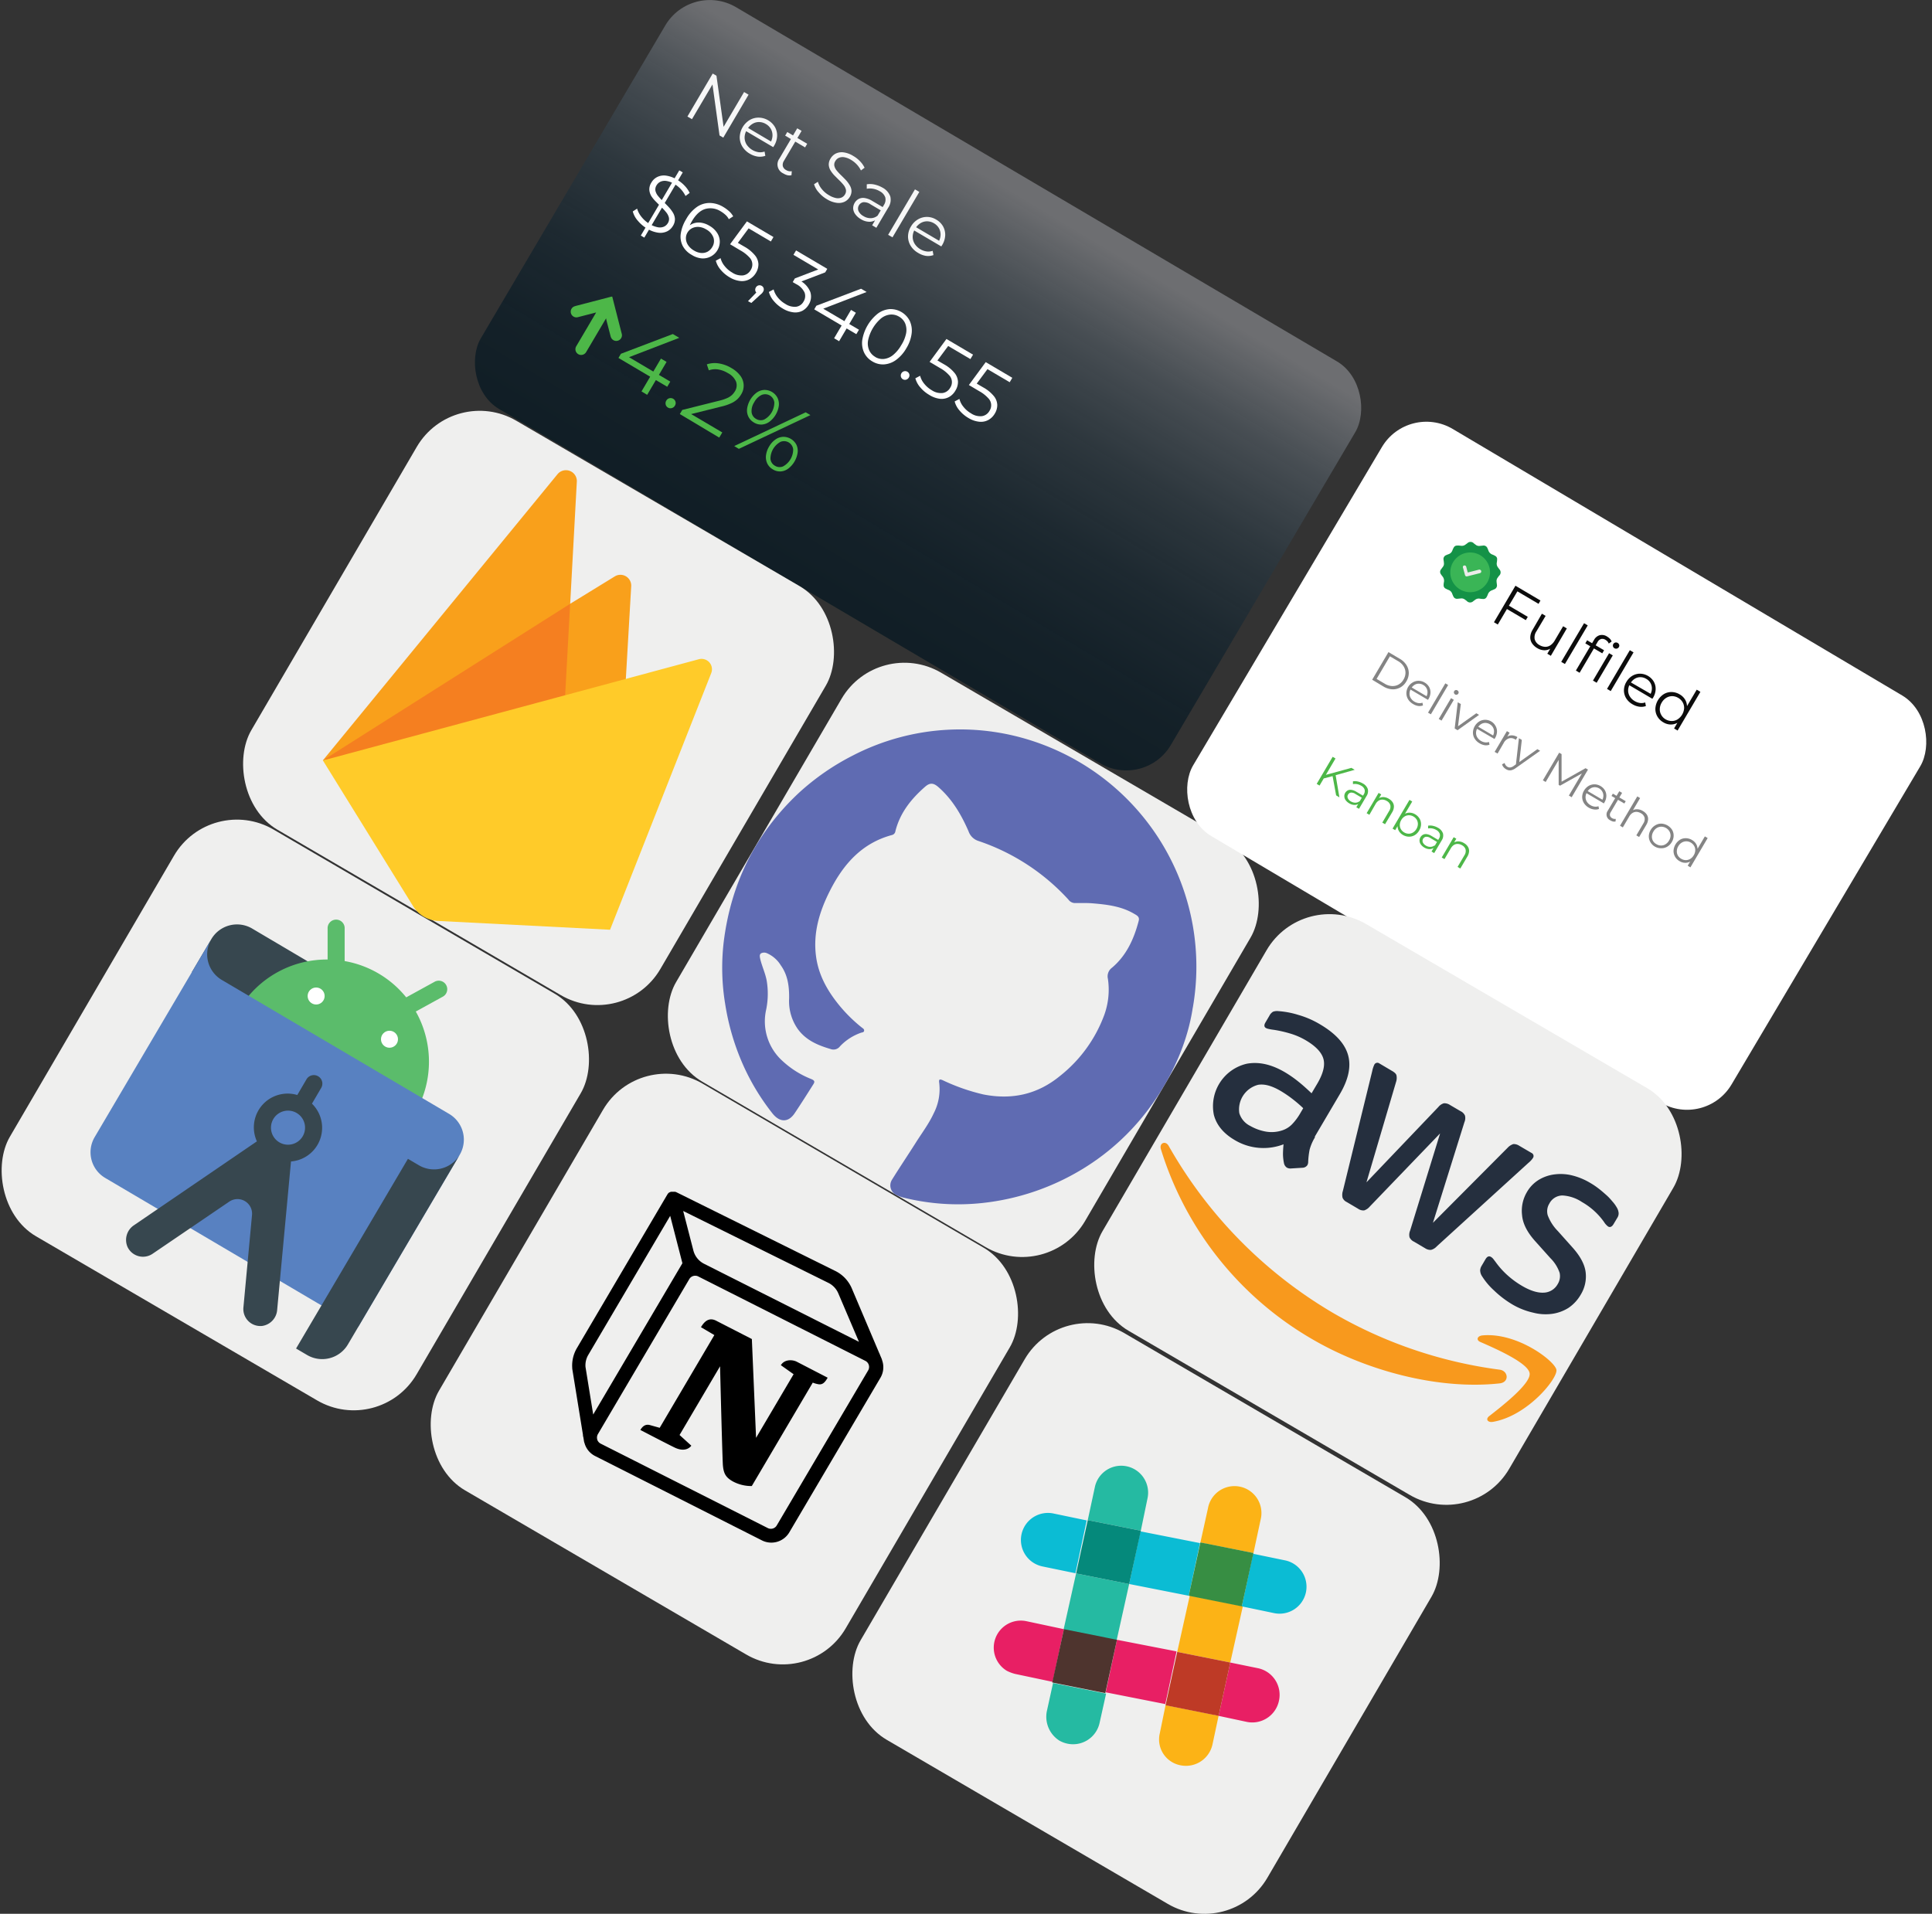 <svg id="Layer_1" data-name="Layer 1" xmlns="http://www.w3.org/2000/svg" xmlns:xlink="http://www.w3.org/1999/xlink" viewBox="0 0 629.33 623.48"><rect x="0" y="0" width="629.33" height="623.48" fill="#333333" stroke="none"/><defs><style>.cls-1{fill:#efefee;}.cls-2{fill:#5f6bb2;}.cls-3{fill:url(#linear-gradient);}.cls-4,.cls-5{fill:#fff;}.cls-4,.cls-7{opacity:0.95;}.cls-6{fill:#4db748;}.cls-8{fill:#848484;}.cls-9{fill:#149247;}.cls-10{fill:#3ab556;}.cls-11{fill:#edebea;}.cls-12{fill:#f9a01b;}.cls-13{fill:#f57f20;}.cls-14{fill:#ffcb29;}.cls-15{fill:#252f3e;}.cls-16{fill:#f8991d;}.cls-17{fill:#37474f;}.cls-18{fill:#5bbc6b;}.cls-19{fill:#5881c1;}.cls-20{fill:#fcb316;}.cls-21{fill:#25baa2;}.cls-22{fill:#0bbcd4;}.cls-23{fill:#e81f64;}.cls-24{fill:#378e43;}.cls-25{fill:#05897b;}.cls-26{fill:#be3a26;}.cls-27{fill:#4e342e;}</style><linearGradient id="linear-gradient" x1="290.39" y1="-671.39" x2="289.21" y2="-519.01" gradientTransform="translate(129.08 721.54)" gradientUnits="userSpaceOnUse"><stop offset="0.04" stop-color="#6d6e71"/><stop offset="0.22" stop-color="#4a5157" stop-opacity="0.9"/><stop offset="0.43" stop-color="#2b373f" stop-opacity="0.81"/><stop offset="0.64" stop-color="#14242e" stop-opacity="0.75"/><stop offset="0.83" stop-color="#071924" stop-opacity="0.71"/><stop offset="1" stop-color="#021520" stop-opacity="0.7"/></linearGradient></defs><rect class="cls-1" x="356.5" y="236.23" width="154.29" height="154.29" rx="23.72" transform="translate(97.32 -176.57) rotate(30.28)"/><path class="cls-2" d="M508.37,328.9c-1.57,10.54-6.06,21.2-12.81,30.88a76.48,76.48,0,0,1-23.19,21.79,78.86,78.86,0,0,1-32.34,11,73.53,73.53,0,0,1-25.59-1.66,10.41,10.41,0,0,1-2.58-.91,3.46,3.46,0,0,1-1.47-5c2.48-4,5.13-7.93,7.66-11.92,2-3.19,4.32-6.22,5.92-9.69a17.15,17.15,0,0,0,1.81-9.86c-.17-1.15,0-1.44,1.17-.92a65,65,0,0,0,13.22,4.62c9.28,1.82,17.58,0,24.91-6a45.33,45.33,0,0,0,14.43-19.83,24.18,24.18,0,0,0,1.21-11.84,3.48,3.48,0,0,1,1.33-3.62c4.74-4,7.18-9.42,8.71-15.31.34-1.31-.63-1.75-1.48-2.25-4.08-2.42-8.67-3-13.26-3.39-2.07-.19-4.17-.1-6.26-.12a2.71,2.71,0,0,1-1.93-1.15,69.76,69.76,0,0,0-29.34-19.09,5,5,0,0,1-3.16-3.12c-2.35-5.4-5.28-10.41-9.78-14.37-1.47-1.29-2.65-1.66-4.35-.18-4.58,4-8.19,8.52-9.7,14.49a1.46,1.46,0,0,1-1.08,1.25c-9.84,2.63-15.88,9.52-20.27,18.22-3.37,6.66-5.49,13.59-4.52,21.18.76,6,3.52,11,7.18,15.6a49,49,0,0,0,7.72,7.71c.32.26.83.48.78,1.05s-.68.54-1.06.68a17.17,17.17,0,0,0-6.81,4.42,2.65,2.65,0,0,1-3.09.86c-4.12-1.21-7.93-2.81-10.61-6.45a15.79,15.79,0,0,1-2.86-10c.05-3.84-.39-7.58-2.71-10.8a10,10,0,0,0-4.51-3.95,2.22,2.22,0,0,0-1.85,0c-.66.36-.49,1.16-.36,1.78.55,2.42,1.66,4.66,2.12,7.14a25.75,25.75,0,0,1-.18,9.51,17.34,17.34,0,0,0,5.33,16.67,29.8,29.8,0,0,0,9.37,5.89c1.13.48,1.21.87.66,1.74-2,3.15-4,6.34-6.08,9.42s-4.88,3-7.25,0a74.18,74.18,0,0,1-9.58-15.87,78.38,78.38,0,0,1-5.78-19.68,72.28,72.28,0,0,1-.52-20c2.31-19.19,10.36-35.6,24.54-48.86a78.83,78.83,0,0,1,17.49-12.12,76.05,76.05,0,0,1,62.34-3.44,77.33,77.33,0,0,1,48.46,85.6Z" transform="translate(-119.83 -0.68)"/><rect class="cls-3" x="288.43" y="50.18" width="260.91" height="151.97" rx="16.85" transform="translate(2.27 -195.91) rotate(30.52)"/><path class="cls-4" d="M343.75,38.64l8.24-14,1.22.71,2.49,17.83-.64-.38,7.15-12.14,1.46.86-8.24,14-1.22-.72L351.75,27l.64.38-7.16,12.13Z" transform="translate(-119.83 -0.68)"/><path class="cls-4" d="M364.08,50.76a6.76,6.76,0,0,1-2.47-2.39,5.72,5.72,0,0,1-.82-3A6.84,6.84,0,0,1,364,39.8,5.66,5.66,0,0,1,367,39a6.28,6.28,0,0,1,5.27,3.08,5.61,5.61,0,0,1,.7,2.94,6.67,6.67,0,0,1-1,3.17,2.39,2.39,0,0,1-.13.21,1.64,1.64,0,0,0-.14.22l-9.13-5.38.63-1.06,8.36,4.94-.81.09a4.75,4.75,0,0,0,.71-2.32,4.24,4.24,0,0,0-.51-2.17,4.3,4.3,0,0,0-1.64-1.64,4.4,4.4,0,0,0-2.23-.64,4,4,0,0,0-2.16.61,5,5,0,0,0-1.7,1.77l-.13.22a4.82,4.82,0,0,0-.71,2.42,4.38,4.38,0,0,0,.64,2.29,5.72,5.72,0,0,0,3.86,2.5,4.33,4.33,0,0,0,2-.2l.25,1.39a5.26,5.26,0,0,1-2.5.25A7,7,0,0,1,364.08,50.76Z" transform="translate(-119.83 -0.68)"/><path class="cls-4" d="M375,57.19a3.22,3.22,0,0,1-1.28-4.86l5.8-9.85,1.42.84-5.75,9.76a2.36,2.36,0,0,0-.37,1.7,2.08,2.08,0,0,0,1.06,1.29,2.67,2.67,0,0,0,1.87.38l-.1,1.31a3,3,0,0,1-1.34,0A4.83,4.83,0,0,1,375,57.19Zm.59-12.32.69-1.18,6.49,3.83-.69,1.18Z" transform="translate(-119.83 -0.68)"/><path class="cls-4" d="M389.16,65.57a10.14,10.14,0,0,1-2.68-2.27A6.59,6.59,0,0,1,385,60.69l1.25-.79a6.73,6.73,0,0,0,1.27,2.37,8.21,8.21,0,0,0,2.34,2,6.92,6.92,0,0,0,2.34.94,3.06,3.06,0,0,0,1.74-.17,2.44,2.44,0,0,0,1.12-1,2.15,2.15,0,0,0,.31-1.6,3.85,3.85,0,0,0-.76-1.51,16.85,16.85,0,0,0-1.38-1.5c-.53-.5-1-1-1.56-1.55a9.41,9.41,0,0,1-1.29-1.66,4,4,0,0,1-.59-1.84,3.66,3.66,0,0,1,.6-2.08,4.12,4.12,0,0,1,1.67-1.59,4.53,4.53,0,0,1,2.51-.4,8.14,8.14,0,0,1,3.23,1.19A9.7,9.7,0,0,1,400,53.24a7.82,7.82,0,0,1,1.46,2.08l-1.19.89a7.92,7.92,0,0,0-1.39-2,8.6,8.6,0,0,0-1.78-1.42,6.36,6.36,0,0,0-2.28-.89,3.05,3.05,0,0,0-1.74.2,2.51,2.51,0,0,0-1.15,1.06,2.12,2.12,0,0,0-.31,1.59,3.71,3.71,0,0,0,.78,1.51,17.1,17.1,0,0,0,1.39,1.49c.53.51,1,1,1.55,1.56A9.83,9.83,0,0,1,396.6,61a4,4,0,0,1,.6,1.81,3.65,3.65,0,0,1-.58,2.06A4,4,0,0,1,395,66.38a4.51,4.51,0,0,1-2.53.39A8.13,8.13,0,0,1,389.16,65.57Z" transform="translate(-119.83 -0.68)"/><path class="cls-4" d="M400.25,72.08a5.71,5.71,0,0,1-1.81-1.6,3.54,3.54,0,0,1-.7-1.86,3.5,3.5,0,0,1,1.75-3.11,3.17,3.17,0,0,1,1.91-.33,6.8,6.8,0,0,1,2.63,1l3.61,2.13L407,69.37l-3.58-2.11a3.66,3.66,0,0,0-2.42-.7,2.11,2.11,0,0,0-1.53,2.84,3.66,3.66,0,0,0,1.64,1.69,4.37,4.37,0,0,0,2.39.67,3.57,3.57,0,0,0,2.2-.84l-.25,1.17a4,4,0,0,1-2.37.84A5.38,5.38,0,0,1,400.25,72.08Zm3.67,2,1.37-2.32.16-.41,2.29-3.87a3.17,3.17,0,0,0,.46-2.5,3.63,3.63,0,0,0-1.8-2,6.32,6.32,0,0,0-2.14-.8,5.66,5.66,0,0,0-2.09,0V60.72a6.59,6.59,0,0,1,2.53.08,9.13,9.13,0,0,1,2.58,1,5.31,5.31,0,0,1,2.55,2.86,4.58,4.58,0,0,1-.7,3.72l-3.84,6.51Z" transform="translate(-119.83 -0.68)"/><path class="cls-4" d="M409.13,77.18l8.74-14.81,1.42.83L410.55,78Z" transform="translate(-119.83 -0.68)"/><path class="cls-4" d="M418.9,83.07a6.74,6.74,0,0,1-2.47-2.38,5.86,5.86,0,0,1-.82-3,6.34,6.34,0,0,1,.93-3.18,6.44,6.44,0,0,1,2.3-2.36,5.75,5.75,0,0,1,2.94-.8,5.81,5.81,0,0,1,3,.86,6,6,0,0,1,2.24,2.21,5.61,5.61,0,0,1,.7,2.94,6.7,6.7,0,0,1-1,3.18l-.13.2-.15.22-9.12-5.37.62-1.06,8.37,4.93-.81.09a4.75,4.75,0,0,0,.71-2.32,4.27,4.27,0,0,0-.51-2.17,4.37,4.37,0,0,0-1.64-1.64,4.5,4.5,0,0,0-2.23-.64,4.06,4.06,0,0,0-2.16.61,5,5,0,0,0-1.7,1.77l-.13.22a4.85,4.85,0,0,0-.71,2.42,4.33,4.33,0,0,0,.64,2.29,5.37,5.37,0,0,0,1.87,1.79,5.54,5.54,0,0,0,2,.71,4.33,4.33,0,0,0,2-.2l.25,1.39a5.14,5.14,0,0,1-2.5.25A7,7,0,0,1,418.9,83.07Z" transform="translate(-119.83 -0.68)"/><path class="cls-5" d="M330.57,75.13a11.8,11.8,0,0,1-3-2.57,7.46,7.46,0,0,1-1.62-3l1.41-.91a7.84,7.84,0,0,0,1.44,2.7,9.47,9.47,0,0,0,2.65,2.3,7.65,7.65,0,0,0,2.65,1.06,3.4,3.4,0,0,0,2-.19,2.81,2.81,0,0,0,1.27-1.14,2.47,2.47,0,0,0,.35-1.81,4.48,4.48,0,0,0-.87-1.71,17,17,0,0,0-1.56-1.69c-.59-.58-1.18-1.16-1.76-1.76A10.55,10.55,0,0,1,332,64.58a4.7,4.7,0,0,1-.66-2.08,4.11,4.11,0,0,1,.68-2.36,4.53,4.53,0,0,1,1.89-1.79,4.94,4.94,0,0,1,2.84-.46,9.14,9.14,0,0,1,3.65,1.35,10.93,10.93,0,0,1,2.43,1.93,8.81,8.81,0,0,1,1.65,2.36l-1.35,1a8.84,8.84,0,0,0-1.57-2.27,9.34,9.34,0,0,0-2-1.61,7.05,7.05,0,0,0-2.57-1,3.43,3.43,0,0,0-2,.22,2.92,2.92,0,0,0-1.3,1.19,2.47,2.47,0,0,0-.35,1.81,4.21,4.21,0,0,0,.89,1.71,21.57,21.57,0,0,0,1.57,1.69c.6.57,1.18,1.16,1.75,1.76A11.34,11.34,0,0,1,339,69.9a4.53,4.53,0,0,1,.68,2.06,4.06,4.06,0,0,1-.66,2.33,4.46,4.46,0,0,1-1.89,1.76,5.09,5.09,0,0,1-2.86.44A9.38,9.38,0,0,1,330.57,75.13Zm-2,2.29L341.1,56.18l1.13.67L329.71,78.09Z" transform="translate(-119.83 -0.68)"/><path class="cls-5" d="M345.19,83.74a7.34,7.34,0,0,1-3-3,6.73,6.73,0,0,1-.6-4,12.75,12.75,0,0,1,1.77-4.7,11.65,11.65,0,0,1,3.57-4,7.32,7.32,0,0,1,4.16-1.24,8.7,8.7,0,0,1,4.32,1.29,11.6,11.6,0,0,1,1.92,1.41,6.39,6.39,0,0,1,1.33,1.66l-1.43.93a4.67,4.67,0,0,0-1.06-1.4,9.39,9.39,0,0,0-1.57-1.16,6.23,6.23,0,0,0-5-.78q-2.49.73-4.39,4c-.2.33-.42.76-.67,1.27a8.87,8.87,0,0,0-.6,1.61l-.31-.76a5,5,0,0,1,2.15-1.43,5.28,5.28,0,0,1,2.54-.19,7.32,7.32,0,0,1,2.63,1,7.12,7.12,0,0,1,2.43,2.23,5.3,5.3,0,0,1,.91,2.75,5.48,5.48,0,0,1-5.95,5.62A7.3,7.3,0,0,1,345.19,83.74Zm.75-1.41a5.43,5.43,0,0,0,2.24.76,3.86,3.86,0,0,0,2.08-.39,4,4,0,0,0,1.57-1.53,3.64,3.64,0,0,0,.39-3.12,5,5,0,0,0-2.36-2.64,5.51,5.51,0,0,0-2.39-.8,4.29,4.29,0,0,0-2.15.39,3.7,3.7,0,0,0-1.57,1.47,3.66,3.66,0,0,0-.49,1.92,4.06,4.06,0,0,0,.67,2.1A5.75,5.75,0,0,0,345.94,82.33Z" transform="translate(-119.83 -0.68)"/><path class="cls-5" d="M357.46,91a11,11,0,0,1-2.9-2.46A7.37,7.37,0,0,1,353,85.6l1.55-.82a6.55,6.55,0,0,0,1.27,2.51,8.58,8.58,0,0,0,2.51,2.18,5.38,5.38,0,0,0,3.59.92,3.43,3.43,0,0,0,2.43-1.72,3.29,3.29,0,0,0-.42-4.15A11.58,11.58,0,0,0,361,82.25l-3.36-2,5.49-7.45,8.65,5.1-.85,1.45-8-4.72,1.3-.29-4.62,6.23-.35-1.31,3,1.75a12.06,12.06,0,0,1,3.49,2.85,4.84,4.84,0,0,1,1.13,2.87,5.39,5.39,0,0,1-.8,2.83A5.68,5.68,0,0,1,364,91.63a5.14,5.14,0,0,1-2.92.61A8.45,8.45,0,0,1,357.46,91Z" transform="translate(-119.83 -0.68)"/><path class="cls-5" d="M363.48,98.79l3.46-3.59-.39,1.07a1.35,1.35,0,0,1-.67-.85,1.39,1.39,0,0,1,.17-1.09,1.37,1.37,0,0,1,1.92-.51,1.28,1.28,0,0,1,.63.86,1.39,1.39,0,0,1-.18,1c-.07.12-.15.24-.23.35s-.2.23-.33.36l-.5.43-2.79,2.56Z" transform="translate(-119.83 -0.68)"/><path class="cls-5" d="M374.77,101.18a11.06,11.06,0,0,1-2.91-2.46,7.62,7.62,0,0,1-1.58-2.93l1.55-.82a6.83,6.83,0,0,0,1.29,2.53,8.71,8.71,0,0,0,2.53,2.19,5.44,5.44,0,0,0,3.53.92,3.25,3.25,0,0,0,2.4-1.69,3.33,3.33,0,0,0,.34-2.91,5.85,5.85,0,0,0-2.74-2.77l-1.13-.66.7-1.2,8.5-3.25-.15.77-8.81-5.2.85-1.44,10.17,6-.68,1.15-8.49,3.25-.49-1,.61.36a7.25,7.25,0,0,1,3.52,3.78,4.87,4.87,0,0,1-.51,4.09,5.34,5.34,0,0,1-2,2,5.05,5.05,0,0,1-2.9.55A8.62,8.62,0,0,1,374.77,101.18Z" transform="translate(-119.83 -0.68)"/><path class="cls-5" d="M385.06,101.46l.69-1.18,14.56-5.54,1.81,1.06-14.5,5.59-.72-.79,12.73,7.5-.86,1.44Zm6.47,9.42,2.45-4.16.9-1.42,2.16-3.66,1.58.93-5.46,9.27Z" transform="translate(-119.83 -0.68)"/><path class="cls-5" d="M404,118.43a6.6,6.6,0,0,1-2.69-2.88,7.4,7.4,0,0,1-.61-4.07,13.88,13.88,0,0,1,5.1-8.66,7.44,7.44,0,0,1,3.86-1.44,7,7,0,0,1,6.51,3.84,7.51,7.51,0,0,1,.62,4.08,12,12,0,0,1-1.72,4.82,12.14,12.14,0,0,1-3.38,3.84,7.55,7.55,0,0,1-3.87,1.43A6.59,6.59,0,0,1,404,118.43Zm.88-1.49a4.63,4.63,0,0,0,2.88.68,5.71,5.71,0,0,0,2.94-1.25,11.41,11.41,0,0,0,2.7-3.24A11.26,11.26,0,0,0,415,109.2a5.77,5.77,0,0,0-.32-3.17,4.71,4.71,0,0,0-2-2.2,4.76,4.76,0,0,0-2.86-.67,5.7,5.7,0,0,0-3,1.25,12.93,12.93,0,0,0-4.22,7.16,5.58,5.58,0,0,0,.35,3.19A4.67,4.67,0,0,0,404.92,116.94Z" transform="translate(-119.83 -0.68)"/><path class="cls-5" d="M413.93,124.23a1.33,1.33,0,0,1-.64-.86,1.45,1.45,0,0,1,.17-1.09,1.41,1.41,0,0,1,2.57.33,1.36,1.36,0,0,1-.17,1.08,1.47,1.47,0,0,1-.87.68A1.31,1.31,0,0,1,413.93,124.23Z" transform="translate(-119.83 -0.68)"/><path class="cls-5" d="M422.48,129.3a11,11,0,0,1-2.91-2.46,7.43,7.43,0,0,1-1.57-2.92l1.55-.82a6.69,6.69,0,0,0,1.28,2.52,8.82,8.82,0,0,0,2.5,2.18,5.37,5.37,0,0,0,3.59.91,3.4,3.4,0,0,0,2.43-1.72,3.26,3.26,0,0,0-.42-4.15,11.32,11.32,0,0,0-2.92-2.27l-3.37-2,5.49-7.46,8.66,5.11-.86,1.44-8-4.71,1.31-.3-4.62,6.23-.36-1.31,3,1.75a12,12,0,0,1,3.5,2.85,4.85,4.85,0,0,1,1.12,2.87,5.28,5.28,0,0,1-.8,2.83A5.5,5.5,0,0,1,429,130a5.09,5.09,0,0,1-2.92.61A8.4,8.4,0,0,1,422.48,129.3Z" transform="translate(-119.83 -0.68)"/><path class="cls-5" d="M435.27,136.84a11,11,0,0,1-2.91-2.46,7.27,7.27,0,0,1-1.56-2.92l1.55-.82a6.51,6.51,0,0,0,1.27,2.52,8.73,8.73,0,0,0,2.51,2.18,5.34,5.34,0,0,0,3.58.91,3.38,3.38,0,0,0,2.43-1.72,3.26,3.26,0,0,0-.42-4.15,11.32,11.32,0,0,0-2.92-2.27l-3.37-2,5.49-7.46,8.66,5.11-.85,1.44-8-4.71,1.31-.3-4.62,6.23-.36-1.31,3,1.75a12,12,0,0,1,3.5,2.85,4.85,4.85,0,0,1,1.12,2.87,5.28,5.28,0,0,1-.8,2.83,5.5,5.5,0,0,1-2.06,2.06,5.07,5.07,0,0,1-2.92.61A8.4,8.4,0,0,1,435.27,136.84Z" transform="translate(-119.83 -0.68)"/><path class="cls-6" d="M321.29,117.29l.8-1.36L339,109.5l2.09,1.24-16.8,6.47-.83-.92L338.17,125l-1,1.68Zm7.5,10.91,2.84-4.82,1-1.64,2.5-4.24,1.83,1.08-6.32,10.73Z" transform="translate(-119.83 -0.68)"/><path class="cls-6" d="M337.41,133.46a1.54,1.54,0,0,1-.74-1,1.65,1.65,0,0,1,.2-1.26,1.56,1.56,0,0,1,1-.78,1.64,1.64,0,0,1,2,1.16,1.55,1.55,0,0,1-.2,1.26,1.62,1.62,0,0,1-1,.78A1.55,1.55,0,0,1,337.41,133.46Z" transform="translate(-119.83 -0.68)"/><path class="cls-6" d="M341.28,135.57l.79-1.34,12-3a14.38,14.38,0,0,0,2.63-.87,5.57,5.57,0,0,0,1.56-1,5.82,5.82,0,0,0,.94-1.17,3.63,3.63,0,0,0,.4-3.16,5.7,5.7,0,0,0-2.67-2.8,8.75,8.75,0,0,0-3.16-1.19,6.23,6.23,0,0,0-3.05.28l-.65-1.94a8.14,8.14,0,0,1,3.89-.31,11.42,11.42,0,0,1,4.14,1.52,9.4,9.4,0,0,1,2.88,2.49,5.44,5.44,0,0,1,1.09,3,5.35,5.35,0,0,1-.81,3.08,7.38,7.38,0,0,1-1.28,1.61,7.57,7.57,0,0,1-2,1.29,16.66,16.66,0,0,1-3.15,1.06l-11,2.74-.09-1,11.37,6.7-1,1.68Z" transform="translate(-119.83 -0.68)"/><path class="cls-6" d="M359,146,382.28,135l1.54.91-23.32,11Zm6.4-7.69a4.41,4.41,0,0,1-1.78-1.88,4.62,4.62,0,0,1-.43-2.6,8,8,0,0,1,3.09-5.23,4.63,4.63,0,0,1,2.48-.89,4.76,4.76,0,0,1,4.33,2.56,4.81,4.81,0,0,1,.44,2.58,7.95,7.95,0,0,1-3.1,5.25,4.77,4.77,0,0,1-2.48.89A4.5,4.5,0,0,1,365.36,138.29Zm.72-1.16a2.87,2.87,0,0,0,2.65.2,6.27,6.27,0,0,0,3.29-5.58,3,3,0,0,0-4.12-2.43,5.29,5.29,0,0,0-2.41,2.35,5.24,5.24,0,0,0-.88,3.23A2.86,2.86,0,0,0,366.08,137.13Zm5.45,16.44a4.43,4.43,0,0,1-1.79-1.88,4.82,4.82,0,0,1-.44-2.61,7.31,7.31,0,0,1,1-2.92,7.1,7.1,0,0,1,2.07-2.31,4.67,4.67,0,0,1,2.49-.88,4.81,4.81,0,0,1,4.34,2.55,4.67,4.67,0,0,1,.41,2.59,8,8,0,0,1-3.09,5.24,4.59,4.59,0,0,1-2.46.89A4.41,4.41,0,0,1,371.53,153.57Zm.69-1.18a2.87,2.87,0,0,0,2.65.21,6.3,6.3,0,0,0,3.29-5.58,3,3,0,0,0-4.11-2.42,6.27,6.27,0,0,0-3.29,5.57A2.86,2.86,0,0,0,372.22,152.39Z" transform="translate(-119.83 -0.68)"/><path class="cls-6" d="M319.25,97.3l.07.24c1,3.91,2,7.83,3,11.74a1.85,1.85,0,0,1-3.5,1.22,3.36,3.36,0,0,1-.14-.45l-1.35-5.22a1.3,1.3,0,0,1,0-.34h-.12c-.06.09-.13.18-.19.28l-6.2,10.51a1.91,1.91,0,0,1-2.05,1,1.87,1.87,0,0,1-1.25-2.77l6.26-10.62.22-.37c-.18,0-.29,0-.39.06l-5.44,1.4a1.85,1.85,0,0,1-1.16-3.52l.38-.12,11.52-3Z" transform="translate(-119.83 -0.68)"/><rect class="cls-5" x="526.44" y="172.03" width="203.91" height="154.22" rx="16.85" transform="matrix(0.86, 0.51, -0.51, 0.86, 93.73, -285.27)"/><path class="cls-7" d="M607.72,204.14l-1.25-.75,7-11.89,8.15,4.81L621,197.4l-6.9-4.07Zm3.48-6.22,6.29,3.71-.64,1.08-6.29-3.7Z" transform="translate(-119.83 -0.68)"/><path class="cls-7" d="M620.6,211.84a5.14,5.14,0,0,1-1.73-1.59,3.52,3.52,0,0,1-.57-2.05,5.06,5.06,0,0,1,.79-2.4l3-5.19,1.21.71-3,5.05a3.43,3.43,0,0,0-.56,2.57,3.12,3.12,0,0,0,1.55,1.89,4,4,0,0,0,1.85.57,2.93,2.93,0,0,0,1.71-.49,4.58,4.58,0,0,0,1.4-1.54l2.75-4.67,1.21.71L625,214.33l-1.15-.68,1.44-2.45-.08.56a3.84,3.84,0,0,1-2.22.76A4.58,4.58,0,0,1,620.6,211.84Z" transform="translate(-119.83 -0.68)"/><path class="cls-7" d="M628.38,216.31l7.44-12.6,1.2.71L629.59,217Z" transform="translate(-119.83 -0.68)"/><path class="cls-7" d="M633.16,219.13l5.92-10a3.07,3.07,0,0,1,1.83-1.51,3,3,0,0,1,2.43.45,4.25,4.25,0,0,1,.91.72,2.28,2.28,0,0,1,.55.89l-.94.66a2.14,2.14,0,0,0-.4-.68,2.56,2.56,0,0,0-.67-.54,1.81,1.81,0,0,0-1.42-.27,2,2,0,0,0-1.15,1l-.8,1.36-.3.58-4.75,8.07Zm3.07-8.86.59-1,5.52,3.25-.59,1Zm2.49,12.13,5.25-8.92,1.21.71-5.26,8.92Zm7-10.53a1,1,0,0,1-.37-1.38A1,1,0,0,1,646,210a1.1,1.1,0,0,1,1.26.74.89.89,0,0,1-.1.74,1,1,0,0,1-.61.48A.94.94,0,0,1,645.75,211.87Z" transform="translate(-119.83 -0.68)"/><path class="cls-7" d="M643.3,225.11l7.43-12.61,1.21.71-7.43,12.61Z" transform="translate(-119.83 -0.68)"/><path class="cls-7" d="M651.61,230.12a5.7,5.7,0,0,1-2.1-2,5,5,0,0,1-.7-2.58,5.44,5.44,0,0,1,.8-2.71,5.54,5.54,0,0,1,1.95-2,4.93,4.93,0,0,1,2.51-.68,5.34,5.34,0,0,1,4.48,2.62,4.74,4.74,0,0,1,.59,2.5,5.69,5.69,0,0,1-.83,2.7,1.77,1.77,0,0,1-.12.17l-.12.19-7.77-4.57.54-.9L658,227l-.69.08a4.1,4.1,0,0,0,.6-2,3.5,3.5,0,0,0-1.83-3.24,3.72,3.72,0,0,0-1.9-.55,3.44,3.44,0,0,0-1.84.52,4.28,4.28,0,0,0-1.44,1.51l-.11.18a4.15,4.15,0,0,0-.61,2.06,3.69,3.69,0,0,0,.55,2,4.47,4.47,0,0,0,1.59,1.52,4.72,4.72,0,0,0,1.69.61,3.65,3.65,0,0,0,1.73-.17l.22,1.18a4.45,4.45,0,0,1-2.12.21A5.84,5.84,0,0,1,651.61,230.12Z" transform="translate(-119.83 -0.68)"/><path class="cls-7" d="M661.64,236a5.24,5.24,0,0,1-1.95-1.93,4.88,4.88,0,0,1-.64-2.54,6,6,0,0,1,2.8-4.75,4.8,4.8,0,0,1,2.53-.65,5.37,5.37,0,0,1,2.62.78,4.85,4.85,0,0,1,1.78,1.76,4.56,4.56,0,0,1,.58,2.41,5.87,5.87,0,0,1-.91,2.8,6,6,0,0,1-2,2.14,4.4,4.4,0,0,1-2.39.69A4.8,4.8,0,0,1,661.64,236Zm.71-1a4,4,0,0,0,2,.57,3.55,3.55,0,0,0,1.91-.52,4.74,4.74,0,0,0,2.16-3.66,3.66,3.66,0,0,0-.48-1.92,4,4,0,0,0-1.45-1.44,4,4,0,0,0-1.94-.56,3.7,3.7,0,0,0-1.9.52,4.35,4.35,0,0,0-1.53,1.57,4.29,4.29,0,0,0-.63,2.09,3.6,3.6,0,0,0,.47,1.92A3.75,3.75,0,0,0,662.35,235Zm2.79,3,1.58-2.69,1.18-1.73.89-1.9,3.73-6.32,1.2.71-7.43,12.61Z" transform="translate(-119.83 -0.68)"/><path class="cls-8" d="M566.8,222.12l5.31-9,3.67,2.17a6.14,6.14,0,0,1,2.19,2.06,4.94,4.94,0,0,1,.76,2.59,5.3,5.3,0,0,1-.78,2.7,5.11,5.11,0,0,1-2,2,4.91,4.91,0,0,1-2.63.6,6.2,6.2,0,0,1-2.86-.92Zm1.44-.27,2.66,1.57a5,5,0,0,0,2.36.76,4,4,0,0,0,2.13-.49,4.16,4.16,0,0,0,1.62-1.63,4.28,4.28,0,0,0,.64-2.2,3.91,3.91,0,0,0-.61-2.1,5,5,0,0,0-1.8-1.7l-2.66-1.57Z" transform="translate(-119.83 -0.68)"/><path class="cls-8" d="M580.07,230a4.44,4.44,0,0,1-1.59-1.54,3.77,3.77,0,0,1-.53-2,4.14,4.14,0,0,1,.6-2.05A4.24,4.24,0,0,1,580,223a3.67,3.67,0,0,1,1.9-.52,3.82,3.82,0,0,1,2,.56,3.93,3.93,0,0,1,1.44,1.42,3.63,3.63,0,0,1,.45,1.9,4.38,4.38,0,0,1-.64,2.05l-.08.13-.1.14-5.88-3.47.4-.68,5.4,3.18-.52.06a3,3,0,0,0,.45-1.49,2.59,2.59,0,0,0-.33-1.4,2.7,2.7,0,0,0-1.06-1.06,2.81,2.81,0,0,0-1.44-.41,2.51,2.51,0,0,0-1.39.39,3.23,3.23,0,0,0-1.09,1.14l-.08.14a3,3,0,0,0-.46,1.56,2.69,2.69,0,0,0,.41,1.48,3.35,3.35,0,0,0,1.21,1.15,3.4,3.4,0,0,0,1.28.46,2.67,2.67,0,0,0,1.31-.13l.17.9a3.37,3.37,0,0,1-1.61.16A4.42,4.42,0,0,1,580.07,230Z" transform="translate(-119.83 -0.68)"/><path class="cls-8" d="M585,232.85l5.63-9.55.92.54-5.63,9.55Z" transform="translate(-119.83 -0.68)"/><path class="cls-8" d="M588.48,234.9l4-6.76.92.53-4,6.76Zm5.32-8a.83.83,0,0,1-.36-.48.78.78,0,0,1,.08-.58.72.72,0,0,1,.46-.34.73.73,0,0,1,.59.1.77.77,0,0,1,.37.46.66.66,0,0,1-.07.56.79.79,0,0,1-.47.37A.8.8,0,0,1,593.8,226.92Z" transform="translate(-119.83 -0.68)"/><path class="cls-8" d="M593.68,238l1-8.53,1,.57-1,7.89-.45-.27,6.49-4.62.9.53-7,5Z" transform="translate(-119.83 -0.68)"/><path class="cls-8" d="M601.75,242.81a4.44,4.44,0,0,1-1.59-1.54,3.68,3.68,0,0,1-.53-2,4.41,4.41,0,0,1,2.08-3.57,3.65,3.65,0,0,1,1.9-.52,3.8,3.8,0,0,1,2,.55A3.84,3.84,0,0,1,607,237.2a3.55,3.55,0,0,1,.46,1.9,4.38,4.38,0,0,1-.64,2.05l-.08.13a.71.71,0,0,0-.1.14L600.76,238l.4-.68,5.4,3.18-.52.06a3.14,3.14,0,0,0,.45-1.49,2.57,2.57,0,0,0-.33-1.4,2.7,2.7,0,0,0-1.06-1.06,2.92,2.92,0,0,0-1.44-.42,2.6,2.6,0,0,0-1.39.4,3.15,3.15,0,0,0-1.09,1.14l-.08.14a3,3,0,0,0-.46,1.56,2.69,2.69,0,0,0,.41,1.48,3.4,3.4,0,0,0,1.2,1.15,3.51,3.51,0,0,0,1.29.46,2.79,2.79,0,0,0,1.31-.13l.17.9a3.37,3.37,0,0,1-1.61.16A4.6,4.6,0,0,1,601.75,242.81Z" transform="translate(-119.83 -0.68)"/><path class="cls-8" d="M606.69,245.63l4-6.76.87.52-1.08,1.84.1-.38a2.6,2.6,0,0,1,1.64-.61,3.61,3.61,0,0,1,1.9.57l-.52.89-.1-.07-.1-.06a2.51,2.51,0,0,0-2.06-.34,3,3,0,0,0-1.69,1.49l-2,3.45Z" transform="translate(-119.83 -0.68)"/><path class="cls-8" d="M610.4,251.27a3.23,3.23,0,0,1-.82-.69,2.44,2.44,0,0,1-.47-.9l.83-.43a2.45,2.45,0,0,0,.34.71,1.79,1.79,0,0,0,.59.53,1.42,1.42,0,0,0,.93.21,2.66,2.66,0,0,0,1.14-.52l1-.73.19-.08,6.48-4.63.9.53-7.85,5.57a4.29,4.29,0,0,1-1.24.68,2.34,2.34,0,0,1-1.06.11A2.72,2.72,0,0,1,610.4,251.27Zm3.2-1.31,1-8.79.95.56-.9,7.83Z" transform="translate(-119.83 -0.68)"/><path class="cls-8" d="M622.4,254.89l5.31-9,.79.46,0,9.46-.41-.24,8.22-4.63.79.46-5.31,9-.92-.54,4.47-7.58.22.12L628,256.64l-.45-.27V247.7l.24.15-4.47,7.58Z" transform="translate(-119.83 -0.68)"/><path class="cls-8" d="M637.33,263.78a4.44,4.44,0,0,1-1.59-1.54,3.77,3.77,0,0,1-.53-2,4.17,4.17,0,0,1,.6-2,4.32,4.32,0,0,1,1.48-1.52,3.77,3.77,0,0,1,1.9-.52,3.82,3.82,0,0,1,2,.56,3.87,3.87,0,0,1,1.44,1.43,3.6,3.6,0,0,1,.45,1.89,4.27,4.27,0,0,1-.64,2.05l-.08.13c0,.05-.06.09-.09.15l-5.89-3.47.4-.68,5.4,3.17-.52.06a3,3,0,0,0,.45-1.49,2.59,2.59,0,0,0-.33-1.4,2.74,2.74,0,0,0-1-1.06,2.87,2.87,0,0,0-1.44-.41,2.69,2.69,0,0,0-1.4.39,3.36,3.36,0,0,0-1.09,1.15l-.08.14a3.06,3.06,0,0,0-.46,1.56,2.77,2.77,0,0,0,.41,1.47,3.35,3.35,0,0,0,1.21,1.15,3.24,3.24,0,0,0,1.28.46,2.66,2.66,0,0,0,1.31-.12l.17.89a3.24,3.24,0,0,1-1.61.16A4.26,4.26,0,0,1,637.33,263.78Z" transform="translate(-119.83 -0.68)"/><path class="cls-8" d="M644.38,267.93a2.08,2.08,0,0,1-.83-3.14l3.74-6.34.92.53-3.71,6.3a1.48,1.48,0,0,0-.24,1.09,1.34,1.34,0,0,0,.68.84,1.78,1.78,0,0,0,1.21.24l-.07.85a1.94,1.94,0,0,1-.86,0A2.8,2.8,0,0,1,644.38,267.93Zm.38-7.94.44-.76,4.19,2.46-.45.76Z" transform="translate(-119.83 -0.68)"/><path class="cls-8" d="M655,264.9a3.7,3.7,0,0,1,1.27,1.17,2.59,2.59,0,0,1,.41,1.53,3.94,3.94,0,0,1-.6,1.83l-2.32,3.93-.91-.54,2.26-3.84a2.58,2.58,0,0,0,.42-1.93,2.35,2.35,0,0,0-1.18-1.43,3.1,3.1,0,0,0-1.42-.45,2.36,2.36,0,0,0-1.32.35,3.23,3.23,0,0,0-1.07,1.15l-2.09,3.56-.92-.54,5.63-9.56.92.54-2.74,4.65,0-.45a2.8,2.8,0,0,1,1.71-.55A3.71,3.71,0,0,1,655,264.9Z" transform="translate(-119.83 -0.68)"/><path class="cls-8" d="M658.92,276.5a4,4,0,0,1-1.5-1.48,3.78,3.78,0,0,1-.5-1.95,4.08,4.08,0,0,1,.6-2,4,4,0,0,1,1.5-1.52A3.69,3.69,0,0,1,661,269a4.39,4.39,0,0,1,3.54,2.09A3.67,3.67,0,0,1,665,273a4,4,0,0,1-.6,2,4.13,4.13,0,0,1-1.5,1.52,3.69,3.69,0,0,1-1.95.5A4.09,4.09,0,0,1,658.92,276.5Zm.48-.81a2.91,2.91,0,0,0,1.49.44,2.66,2.66,0,0,0,1.44-.4,3.21,3.21,0,0,0,1.15-1.19A3.26,3.26,0,0,0,664,273a2.78,2.78,0,0,0-.35-1.45A3.13,3.13,0,0,0,661,270a2.86,2.86,0,0,0-1.44.39,3.17,3.17,0,0,0-1.15,1.2,3.31,3.31,0,0,0-.49,1.58,2.86,2.86,0,0,0,.35,1.45A2.9,2.9,0,0,0,659.4,275.69Z" transform="translate(-119.83 -0.68)"/><path class="cls-8" d="M666.93,281.22a3.86,3.86,0,0,1-1.47-1.45,3.72,3.72,0,0,1-.49-1.93,4.56,4.56,0,0,1,2.12-3.6,3.59,3.59,0,0,1,1.91-.49,4,4,0,0,1,2,.59,3.67,3.67,0,0,1,1.35,1.33,3.43,3.43,0,0,1,.44,1.83,4.55,4.55,0,0,1-.69,2.12,4.49,4.49,0,0,1-1.51,1.62,3.27,3.27,0,0,1-1.81.52A3.53,3.53,0,0,1,666.93,281.22Zm.54-.77a3,3,0,0,0,1.49.44,2.81,2.81,0,0,0,1.45-.4,3.35,3.35,0,0,0,1.14-1.19,3.26,3.26,0,0,0,.49-1.58,2.64,2.64,0,0,0-.36-1.46,3,3,0,0,0-1.1-1.09,2.82,2.82,0,0,0-2.91,0,3.14,3.14,0,0,0-1.15,1.19,3.22,3.22,0,0,0-.48,1.58,2.7,2.7,0,0,0,.35,1.46A2.94,2.94,0,0,0,667.47,280.45Zm2.11,2.25,1.2-2,.89-1.31.68-1.44,2.82-4.79.92.54-5.63,9.55Z" transform="translate(-119.83 -0.68)"/><path class="cls-6" d="M548.73,256.05l5.2-8.82.93.55-5.2,8.82Zm2.1-1.72.63-1.15,8.58-2.35,1.07.64-6.3,1.78-.86.26Zm4.23,5.46-1.22-6.63,1-.31,1.29,7.59Z" transform="translate(-119.83 -0.68)"/><path class="cls-6" d="M559.32,262.38a3.66,3.66,0,0,1-1.14-1,2.2,2.2,0,0,1-.44-1.17A2.09,2.09,0,0,1,558,259a2.19,2.19,0,0,1,.8-.8,2,2,0,0,1,1.21-.2,4.33,4.33,0,0,1,1.66.63L564,260l-.4.67-2.25-1.33a2.28,2.28,0,0,0-1.53-.44,1.29,1.29,0,0,0-.87.62,1.25,1.25,0,0,0-.09,1.17,2.27,2.27,0,0,0,1,1.07,2.88,2.88,0,0,0,1.51.42,2.34,2.34,0,0,0,1.39-.53l-.17.73a2.38,2.38,0,0,1-1.49.53A3.34,3.34,0,0,1,559.32,262.38Zm2.32,1.28.86-1.46.11-.26,1.44-2.45a2,2,0,0,0,.29-1.57,2.27,2.27,0,0,0-1.14-1.28,4,4,0,0,0-1.35-.51,3.61,3.61,0,0,0-1.31,0v-.91a4.16,4.16,0,0,1,1.6.06,5.32,5.32,0,0,1,1.62.64,3.31,3.31,0,0,1,1.61,1.8,2.88,2.88,0,0,1-.44,2.35l-2.42,4.11Z" transform="translate(-119.83 -0.68)"/><path class="cls-6" d="M572.24,260.91a3.64,3.64,0,0,1,1.24,1.15,2.56,2.56,0,0,1,.4,1.5,3.78,3.78,0,0,1-.59,1.79L571,269.19l-.9-.52,2.21-3.76a2.53,2.53,0,0,0,.41-1.89,2.28,2.28,0,0,0-1.15-1.4,2.93,2.93,0,0,0-1.39-.44,2.28,2.28,0,0,0-1.29.35,3.17,3.17,0,0,0-1,1.12l-2,3.48-.89-.53,3.9-6.61.85.5-1.07,1.81.07-.42a2.81,2.81,0,0,1,1.67-.53A3.77,3.77,0,0,1,572.24,260.91Z" transform="translate(-119.83 -0.68)"/><path class="cls-6" d="M573.44,270.62l5.51-9.35.9.53-2.77,4.68-.91,1.27-.7,1.38-1.17,2Zm3.38,2.07a3.64,3.64,0,0,1-1.33-1.31,3.32,3.32,0,0,1-.41-1.8,4.41,4.41,0,0,1,.67-2.07,4.34,4.34,0,0,1,1.49-1.59,3.29,3.29,0,0,1,1.77-.49,3.63,3.63,0,0,1,1.78.52,4.11,4.11,0,0,1,1.45,1.42,3.61,3.61,0,0,1,.48,1.88,4,4,0,0,1-.61,2,4.08,4.08,0,0,1-1.46,1.51,3.6,3.6,0,0,1-1.88.49A3.92,3.92,0,0,1,576.82,272.69Zm.4-.83a2.84,2.84,0,0,0,1.45.42,2.68,2.68,0,0,0,1.42-.38,3.31,3.31,0,0,0,1.13-1.16,3.27,3.27,0,0,0,.47-1.56,2.77,2.77,0,0,0-.35-1.42,2.87,2.87,0,0,0-1.07-1.06,2.94,2.94,0,0,0-1.46-.43,2.72,2.72,0,0,0-1.41.38,3.16,3.16,0,0,0-1.12,1.17,3.33,3.33,0,0,0-.48,1.55,2.68,2.68,0,0,0,.35,1.42A2.89,2.89,0,0,0,577.22,271.86Z" transform="translate(-119.83 -0.68)"/><path class="cls-6" d="M583.81,276.81a3.53,3.53,0,0,1-1.14-1,2.2,2.2,0,0,1-.44-1.18,2.18,2.18,0,0,1,1.1-2,2,2,0,0,1,1.21-.21,4.29,4.29,0,0,1,1.65.63l2.28,1.35-.39.66-2.26-1.33a2.32,2.32,0,0,0-1.53-.44,1.35,1.35,0,0,0-1,1.79,2.3,2.3,0,0,0,1,1.07,2.68,2.68,0,0,0,1.5.42,2.23,2.23,0,0,0,1.39-.53l-.16.74a2.44,2.44,0,0,1-1.49.53A3.36,3.36,0,0,1,583.81,276.81Zm2.32,1.28.86-1.46.1-.26,1.44-2.44a2,2,0,0,0,.3-1.58,2.33,2.33,0,0,0-1.14-1.28,4,4,0,0,0-1.35-.5,3.68,3.68,0,0,0-1.32,0v-.9a4.14,4.14,0,0,1,1.6.05,5.64,5.64,0,0,1,1.63.64,3.37,3.37,0,0,1,1.61,1.81,2.89,2.89,0,0,1-.44,2.34L587,278.6Z" transform="translate(-119.83 -0.68)"/><path class="cls-6" d="M596.73,275.35a3.48,3.48,0,0,1,1.23,1.14,2.61,2.61,0,0,1,.41,1.5,3.85,3.85,0,0,1-.59,1.79l-2.27,3.85-.89-.53,2.21-3.75a2.53,2.53,0,0,0,.41-1.89,2.25,2.25,0,0,0-1.15-1.4,2.86,2.86,0,0,0-1.4-.44,2.2,2.2,0,0,0-1.29.34,3.33,3.33,0,0,0-1,1.12l-2.05,3.48-.89-.53,3.89-6.61.86.5-1.07,1.82.06-.42a2.79,2.79,0,0,1,1.68-.54A3.69,3.69,0,0,1,596.73,275.35Z" transform="translate(-119.83 -0.68)"/><path class="cls-9" d="M589.18,186.24l.73-1a1.62,1.62,0,0,0,.26-1.15c0-.34-.08-.67-.11-1a1.34,1.34,0,0,1,.91-1.58,6.17,6.17,0,0,1,.75-.3,2,2,0,0,0,1.23-1.27,5.8,5.8,0,0,1,.49-1,1.12,1.12,0,0,1,.82-.51,3.93,3.93,0,0,1,1,0l.59.06a1.88,1.88,0,0,0,1.28-.35l.69-.5a1.45,1.45,0,0,1,2.11.07l.64.48a1.76,1.76,0,0,0,1.33.33l.94-.09a1.33,1.33,0,0,1,1.53.89,7,7,0,0,1,.31.75,2.12,2.12,0,0,0,1.36,1.3,5.86,5.86,0,0,1,.87.43,1.15,1.15,0,0,1,.6,1,7,7,0,0,1-.12,1.2,2,2,0,0,0,.4,1.54l.44.6a1.45,1.45,0,0,1-.08,2.1c-.17.21-.32.43-.48.65a1.78,1.78,0,0,0-.34,1.3c0,.31.08.63.1.94a1.35,1.35,0,0,1-.92,1.56c-.25.11-.49.23-.75.32a2.11,2.11,0,0,0-1.27,1.32,6.18,6.18,0,0,1-.43.9,1.16,1.16,0,0,1-1,.59,8.54,8.54,0,0,1-1.25-.12,1.91,1.91,0,0,0-1.46.38l-.61.45a1.47,1.47,0,0,1-2.13-.07c-.2-.17-.43-.32-.64-.48a1.78,1.78,0,0,0-1.26-.34l-1.13.11a1.28,1.28,0,0,1-1.34-.78c-.14-.3-.27-.6-.38-.9a2,2,0,0,0-1.27-1.23,8.59,8.59,0,0,1-.92-.44,1.18,1.18,0,0,1-.6-1,5.23,5.23,0,0,1,.09-1,2.24,2.24,0,0,0-.5-2,6.49,6.49,0,0,1-.45-.62A1.28,1.28,0,0,1,589.18,186.24Z" transform="translate(-119.83 -0.68)"/><path class="cls-10" d="M593.15,183.85a6.47,6.47,0,1,1,2.27,8.85A6.46,6.46,0,0,1,593.15,183.85Z" transform="translate(-119.83 -0.68)"/><path class="cls-11" d="M596.43,185.12a.51.51,0,0,1,.52-.22.54.54,0,0,1,.49.43c.14.53.29,1.07.42,1.61,0,.2.1.24.31.19l3.34-.85a.63.63,0,0,1,.62.12.57.57,0,0,1-.25,1c-.34.1-.69.17-1,.26l-3,.75c-.52.13-.74,0-.88-.53-.19-.72-.39-1.43-.58-2.14A.67.67,0,0,1,596.43,185.12Z" transform="translate(-119.83 -0.68)"/><rect class="cls-1" x="218.13" y="154.16" width="154.29" height="154.29" rx="23.72" transform="translate(37.07 -118) rotate(30.28)"/><path class="cls-12" d="M325.44,191.67a3.52,3.52,0,0,0-5.4-3.18l-14.48,8.89,2.17-39.85a3.55,3.55,0,0,0-6.26-2.41L225,248.4l98.19-17.93Z" transform="translate(-119.83 -0.68)"/><path class="cls-13" d="M303.55,234.06l2-36.68L225,248.4Z" transform="translate(-119.83 -0.68)"/><path class="cls-14" d="M351.52,219.93a3.39,3.39,0,0,0-4-4.5l-122.5,33,29.21,47.2a10.26,10.26,0,0,0,8.62,5.09l55.7,2.85Z" transform="translate(-119.83 -0.68)"/><rect class="cls-1" x="495.23" y="317.97" width="153.44" height="153.44" rx="23.72" transform="translate(157.19 -235.21) rotate(30.28)"/><path class="cls-15" d="M548.21,371.12a15.38,15.38,0,0,0-1.79,4.11,26.13,26.13,0,0,0-.46,3.9,2.18,2.18,0,0,1-.29,1.17,2,2,0,0,1-1.57.81l-3.75.23a2.37,2.37,0,0,1-1.33-.27,2.27,2.27,0,0,1-.93-1.36,15.78,15.78,0,0,1-.34-2.92c0-1,.06-2.05.18-3.32a18.22,18.22,0,0,1-16-1.44c-3.57-2.11-5.82-4.83-6.69-8.12A14.2,14.2,0,0,1,526,347.21c3.92-.7,8,.21,12.41,2.8a37.74,37.74,0,0,1,4.31,3c1.45,1.15,2.87,2.45,4.34,3.84l1.86-3.14c1.92-3.27,2.59-5.95,2-8.07s-2.49-4.14-5.77-6.07a22.42,22.42,0,0,0-4.93-2.15,40,40,0,0,0-5.47-1.25,14.25,14.25,0,0,1-1.82-.32,2.81,2.81,0,0,1-.75-.27c-.6-.35-.64-1-.11-1.86l1.24-2.11a3.24,3.24,0,0,1,1.19-1.33,3.77,3.77,0,0,1,1.72-.2,28.25,28.25,0,0,1,6.51,1.23,29.62,29.62,0,0,1,7.13,3.1c5.07,3,8.09,6.33,9.11,10.06s.08,7.94-2.71,12.67l-8.21,13.94.08,0Zm-21.15-3.65a15.8,15.8,0,0,0,4.84,1.81,11,11,0,0,0,5.67-.37,7.9,7.9,0,0,0,3.07-1.9,18.19,18.19,0,0,0,2.64-3.49l1.06-1.81a42.25,42.25,0,0,0-3.49-3,37.91,37.91,0,0,0-3.85-2.62c-2.86-1.68-5.27-2.35-7.36-2a8.29,8.29,0,0,0-6.12,9.21A6.84,6.84,0,0,0,527.06,367.47Zm31.46,24.81a2.71,2.71,0,0,1-1.36-1.39,4.1,4.1,0,0,1,.09-2.2l9.59-39.16a9.07,9.07,0,0,1,.63-1.94,1.1,1.1,0,0,1,1.66-.48l4.17,2.47c.81.47,1.29.93,1.41,1.4a4.13,4.13,0,0,1-.13,2.18l-9.64,32.7,23.44-24.56a3.56,3.56,0,0,1,1.79-1.2,3.36,3.36,0,0,1,2,.57l3.41,2a2.92,2.92,0,0,1,1.45,1.44,3.36,3.36,0,0,1-.18,2.15l-10.26,32.79,24.36-24.48a4.38,4.38,0,0,1,1.84-1.18,3.25,3.25,0,0,1,1.91.55l4,2.34a1.1,1.1,0,0,1,.43,1.7,5.21,5.21,0,0,1-.49.64,7.68,7.68,0,0,1-.94.9l-29.86,27.2a3.75,3.75,0,0,1-1.89,1.15,3.1,3.1,0,0,1-1.87-.52l-3.66-2.16a3,3,0,0,1-1.45-1.43,3.55,3.55,0,0,1,.2-2.2l9.76-31.64L566,393.77a4,4,0,0,1-1.82,1.24,3.06,3.06,0,0,1-2-.57Zm54.05,33.42a32.52,32.52,0,0,1-6.1-4.64,22.16,22.16,0,0,1-3.88-4.61,3.55,3.55,0,0,1-.61-2,3.32,3.32,0,0,1,.45-1.35l1.29-2.2c.54-.9,1.13-1.13,1.77-.75a2.7,2.7,0,0,1,.69.58c.2.23.48.63.81,1.05a26.57,26.57,0,0,0,3.8,4.27,29.13,29.13,0,0,0,4.76,3.5c2.69,1.59,5.05,2.34,7.06,2.25a5.38,5.38,0,0,0,4.62-2.78,4.91,4.91,0,0,0,.63-3.69,12.3,12.3,0,0,0-3-4.77l-5-5.58c-2.52-2.82-4-5.64-4.23-8.41a12,12,0,0,1,1.55-7.49,11.26,11.26,0,0,1,4-4.1,13,13,0,0,1,5.14-1.72,15.53,15.53,0,0,1,5.75.38,21.62,21.62,0,0,1,5.8,2.43,23.7,23.7,0,0,1,2.75,1.86c.91.7,1.7,1.4,2.49,2.1s1.41,1.41,2,2.12a10.71,10.71,0,0,1,1.33,1.83,4.24,4.24,0,0,1,.64,1.83,2.61,2.61,0,0,1-.45,1.64l-1.19,2c-.53.9-1.15,1.17-1.79.8a5.4,5.4,0,0,1-1.32-1.47,22.36,22.36,0,0,0-7.19-6.5,12.64,12.64,0,0,0-6.37-2.14,4.85,4.85,0,0,0-4.26,2.65,4.74,4.74,0,0,0-.52,3.81,14.64,14.64,0,0,0,3.29,5.13l4.91,5.5c2.48,2.8,3.88,5.48,4.16,8a11.38,11.38,0,0,1-1.59,7.18,13,13,0,0,1-4,4.34,13.44,13.44,0,0,1-5.34,1.95,15.86,15.86,0,0,1-6.15-.38A23.54,23.54,0,0,1,612.57,425.7Z" transform="translate(-119.83 -0.68)"/><path class="cls-16" d="M608.3,451.36c-20.17,2.19-43.81-4.26-61.32-14.58a108.36,108.36,0,0,1-49-61.73c-.61-2,1.55-2.92,2.57-1A147.21,147.21,0,0,0,554,428.37a145.62,145.62,0,0,0,54.23,18.51C611.16,447.19,611.61,451,608.3,451.36Zm9.79-3.28c-.42-3.37-11.18-8.09-16.07-10.22-1.46-.63-1-2,.8-2.14,11.36-1,23.56,8.43,24,11.23s-9.4,15-20.65,16.93c-1.73.31-2.53-.86-1.26-1.85C609.09,458.78,618.54,451.42,618.09,448.08Z" transform="translate(-119.83 -0.68)"/><rect class="cls-1" x="139.32" y="287.2" width="153.44" height="153.44" rx="23.72" transform="translate(93.13 -59.97) rotate(30.28)"/><path class="cls-17" d="M224.94,316.76,213.38,335.7l-31.06-18.31,6.34-10.75A9.71,9.71,0,0,1,202,303.2Z" transform="translate(-119.83 -0.68)"/><path class="cls-18" d="M255.27,330.21l8.81-4.84a2.77,2.77,0,1,0-2.67-4.86l-9.26,5.09a33,33,0,0,0-20.05-11.82l0-10.56a2.78,2.78,0,1,0-5.55,0l0,10.05a33.26,33.26,0,0,0-27.39,14L256.26,361A33.28,33.28,0,0,0,255.27,330.21Z" transform="translate(-119.83 -0.68)"/><circle class="cls-5" cx="102.98" cy="324.48" r="2.77"/><circle class="cls-5" cx="126.87" cy="338.56" r="2.77"/><path class="cls-19" d="M266.15,363.58l-74.06-43.65a9.7,9.7,0,0,1-3.43-13.29l-38,64.5a9.71,9.71,0,0,0,3.44,13.29L236.49,433l33.1-56.14A9.72,9.72,0,0,0,266.15,363.58Z" transform="translate(-119.83 -0.68)"/><path class="cls-17" d="M256.3,380.31l-3.59-2.11L216.27,440l3.59,2.11a9.72,9.72,0,0,0,13.29-3.43l36.44-61.82A9.72,9.72,0,0,1,256.3,380.31Z" transform="translate(-119.83 -0.68)"/><path class="cls-17" d="M210.12,427.33l4.5-48.27a11,11,0,0,0,6.83-18.83l3-5.12a2.77,2.77,0,1,0-4.78-2.82l-3,5.12a11,11,0,0,0-13.16,15.1l-40,27.3a5.74,5.74,0,0,0-2.16,7.05,5.56,5.56,0,0,0,8.17,2.28l25-17a4.75,4.75,0,0,1,7.4,4.36l-2.8,30.11a5.55,5.55,0,0,0,2.7,5.3,5.61,5.61,0,0,0,3.44.73A5.72,5.72,0,0,0,210.12,427.33Zm6.33-64.07a5.55,5.55,0,1,1-7.6,2A5.55,5.55,0,0,1,216.45,363.26Z" transform="translate(-119.83 -0.68)"/><rect class="cls-1" x="279.09" y="369.96" width="153.44" height="153.44" rx="23.72" transform="translate(153.92 -119.14) rotate(30.28)"/><path d="M391.69,414.62,340,389l0,0-.08,0-.16-.06-.06,0-.07,0-.17,0h-.18a1.7,1.7,0,0,0-.39,0h-.07l-.17,0h0l-.14,0-.1,0-.14.05-.05,0-.16.07,0,0-.15.08-.06,0-.14.1h0a2.65,2.65,0,0,0-.29.29s0,0-.05.05l-.1.15h0l-.06.1-29.44,50a11.21,11.21,0,0,0-1.53,6.6,1.1,1.1,0,0,0,0,.18l3.48,21.48a2.45,2.45,0,0,0,.13.81l.22,1.36a2.21,2.21,0,0,0,.15.5,6.7,6.7,0,0,0,3.44,4.25l54.39,27.51a6.8,6.8,0,0,0,8.87-2.6l29.73-50.44a6.74,6.74,0,0,0,.5-5.71,2.69,2.69,0,0,0-.14-.46l-.53-1.24a2.39,2.39,0,0,0-.22-.52l-9-21.22A11.26,11.26,0,0,0,391.69,414.62Zm-2,4a6.79,6.79,0,0,1,3.21,3.41l6.73,15.79L349.19,412.4a6.73,6.73,0,0,1-3.5-4.34h0l-3.32-12.87Zm-51.55-21.84,3.19,12.38.79,3.05-29.06,49.29L310.55,446a6.68,6.68,0,0,1,.91-3.93ZM401.67,444a2.22,2.22,0,0,1,.93,3.16l-29.73,50.44a2.22,2.22,0,0,1-3,.86L315.52,471a2.27,2.27,0,0,1-1.16-1.36h0v-.08a2.24,2.24,0,0,1,.25-1.7l29.73-50.44a2.23,2.23,0,0,1,3-.87Zm-12.23,5.51-10.17-5.26c-1.6-.73-4-.64-5.08,1.18l4.15,2.94L366.11,469.1l-1.37-32.19-11.69-6c-2.21-1.09-3.71.14-4.89,2.14l4.36,2.57-17.8,30.21-3.15-.88c-1.68-.48-2.61.67-3.15,1.58,0,0,7.5,3.92,11,5.65,4,2,5.6-.53,5.6-.53l-3.83-3.48,13.19-22.38s.59,24.37.89,31.62c.15,3.4,1.06,4.59,3.16,5.82a12.7,12.7,0,0,0,6.29,1.57l19.86-33.69a8.67,8.67,0,0,0,1.76.51C387.92,451.94,388.68,450.77,389.44,449.5Z" transform="translate(-119.83 -0.68)"/><rect class="cls-1" x="416.45" y="451.23" width="153.44" height="153.44" rx="23.72" transform="translate(213.63 -177.32) rotate(30.28)"/><path class="cls-20" d="M528.13,506.64l-17.28-3.45,2.46-11.14a8.78,8.78,0,1,1,17.16,3.68Zm-24.83,32.2,17.28,3.46,4.1-18.37-17.29-3.46Zm-5.68,26.52a8.57,8.57,0,0,0,6.74,10.41A8.85,8.85,0,0,0,514.78,569l2-9.36-17.28-3.45Z" transform="translate(-119.83 -0.68)"/><path class="cls-21" d="M491.44,499.36l-17.28-3.46L476.5,485a8.77,8.77,0,0,1,17.15,3.67ZM460.8,558.29a9.22,9.22,0,0,0,4.1,9.44,9,9,0,0,0,2.65,1A8.84,8.84,0,0,0,478,562l2.13-9.57-17.28-3.46Zm26.84-41.56-17.28-3.45-4.1,18.37,17.29,3.45Z" transform="translate(-119.83 -0.68)"/><path class="cls-22" d="M524.33,524,528,506.86l10.7,2.21A8.78,8.78,0,0,1,535,526.23Zm-17.28-3.46,3.67-17.15-19.41-3.83-3.67,17.15Zm-43.94-26.77A8.81,8.81,0,0,0,456.79,510a9.23,9.23,0,0,0,2.65,1l10.7,2.21L473.81,496Z" transform="translate(-119.83 -0.68)"/><path class="cls-23" d="M466.39,531.43l-3.67,17.16L450.46,546a12.92,12.92,0,0,1-2.65-1,8.81,8.81,0,0,1,6.32-16.18Zm70.08,23.16a8.86,8.86,0,0,0-6.75-10.42l-9.14-1.87-3.8,17.37,9.36,2A8.88,8.88,0,0,0,536.47,554.59Zm-52.8-19.7L480,552l19.41,3.83,3.67-17.16Z" transform="translate(-119.83 -0.68)"/><path class="cls-24" d="M524.33,524l3.8-17.38-17.28-3.45-3.8,17.37Z" transform="translate(-119.83 -0.68)"/><path class="cls-25" d="M491.44,499.36l-17.28-3.46-3.8,17.38,17.28,3.45Z" transform="translate(-119.83 -0.68)"/><path class="cls-26" d="M503.3,538.84l-3.8,17.38,17.28,3.45,3.8-17.37Z" transform="translate(-119.83 -0.68)"/><path class="cls-27" d="M466.39,531.43l-3.8,17.37,17.28,3.46,3.8-17.37Z" transform="translate(-119.83 -0.68)"/></svg>